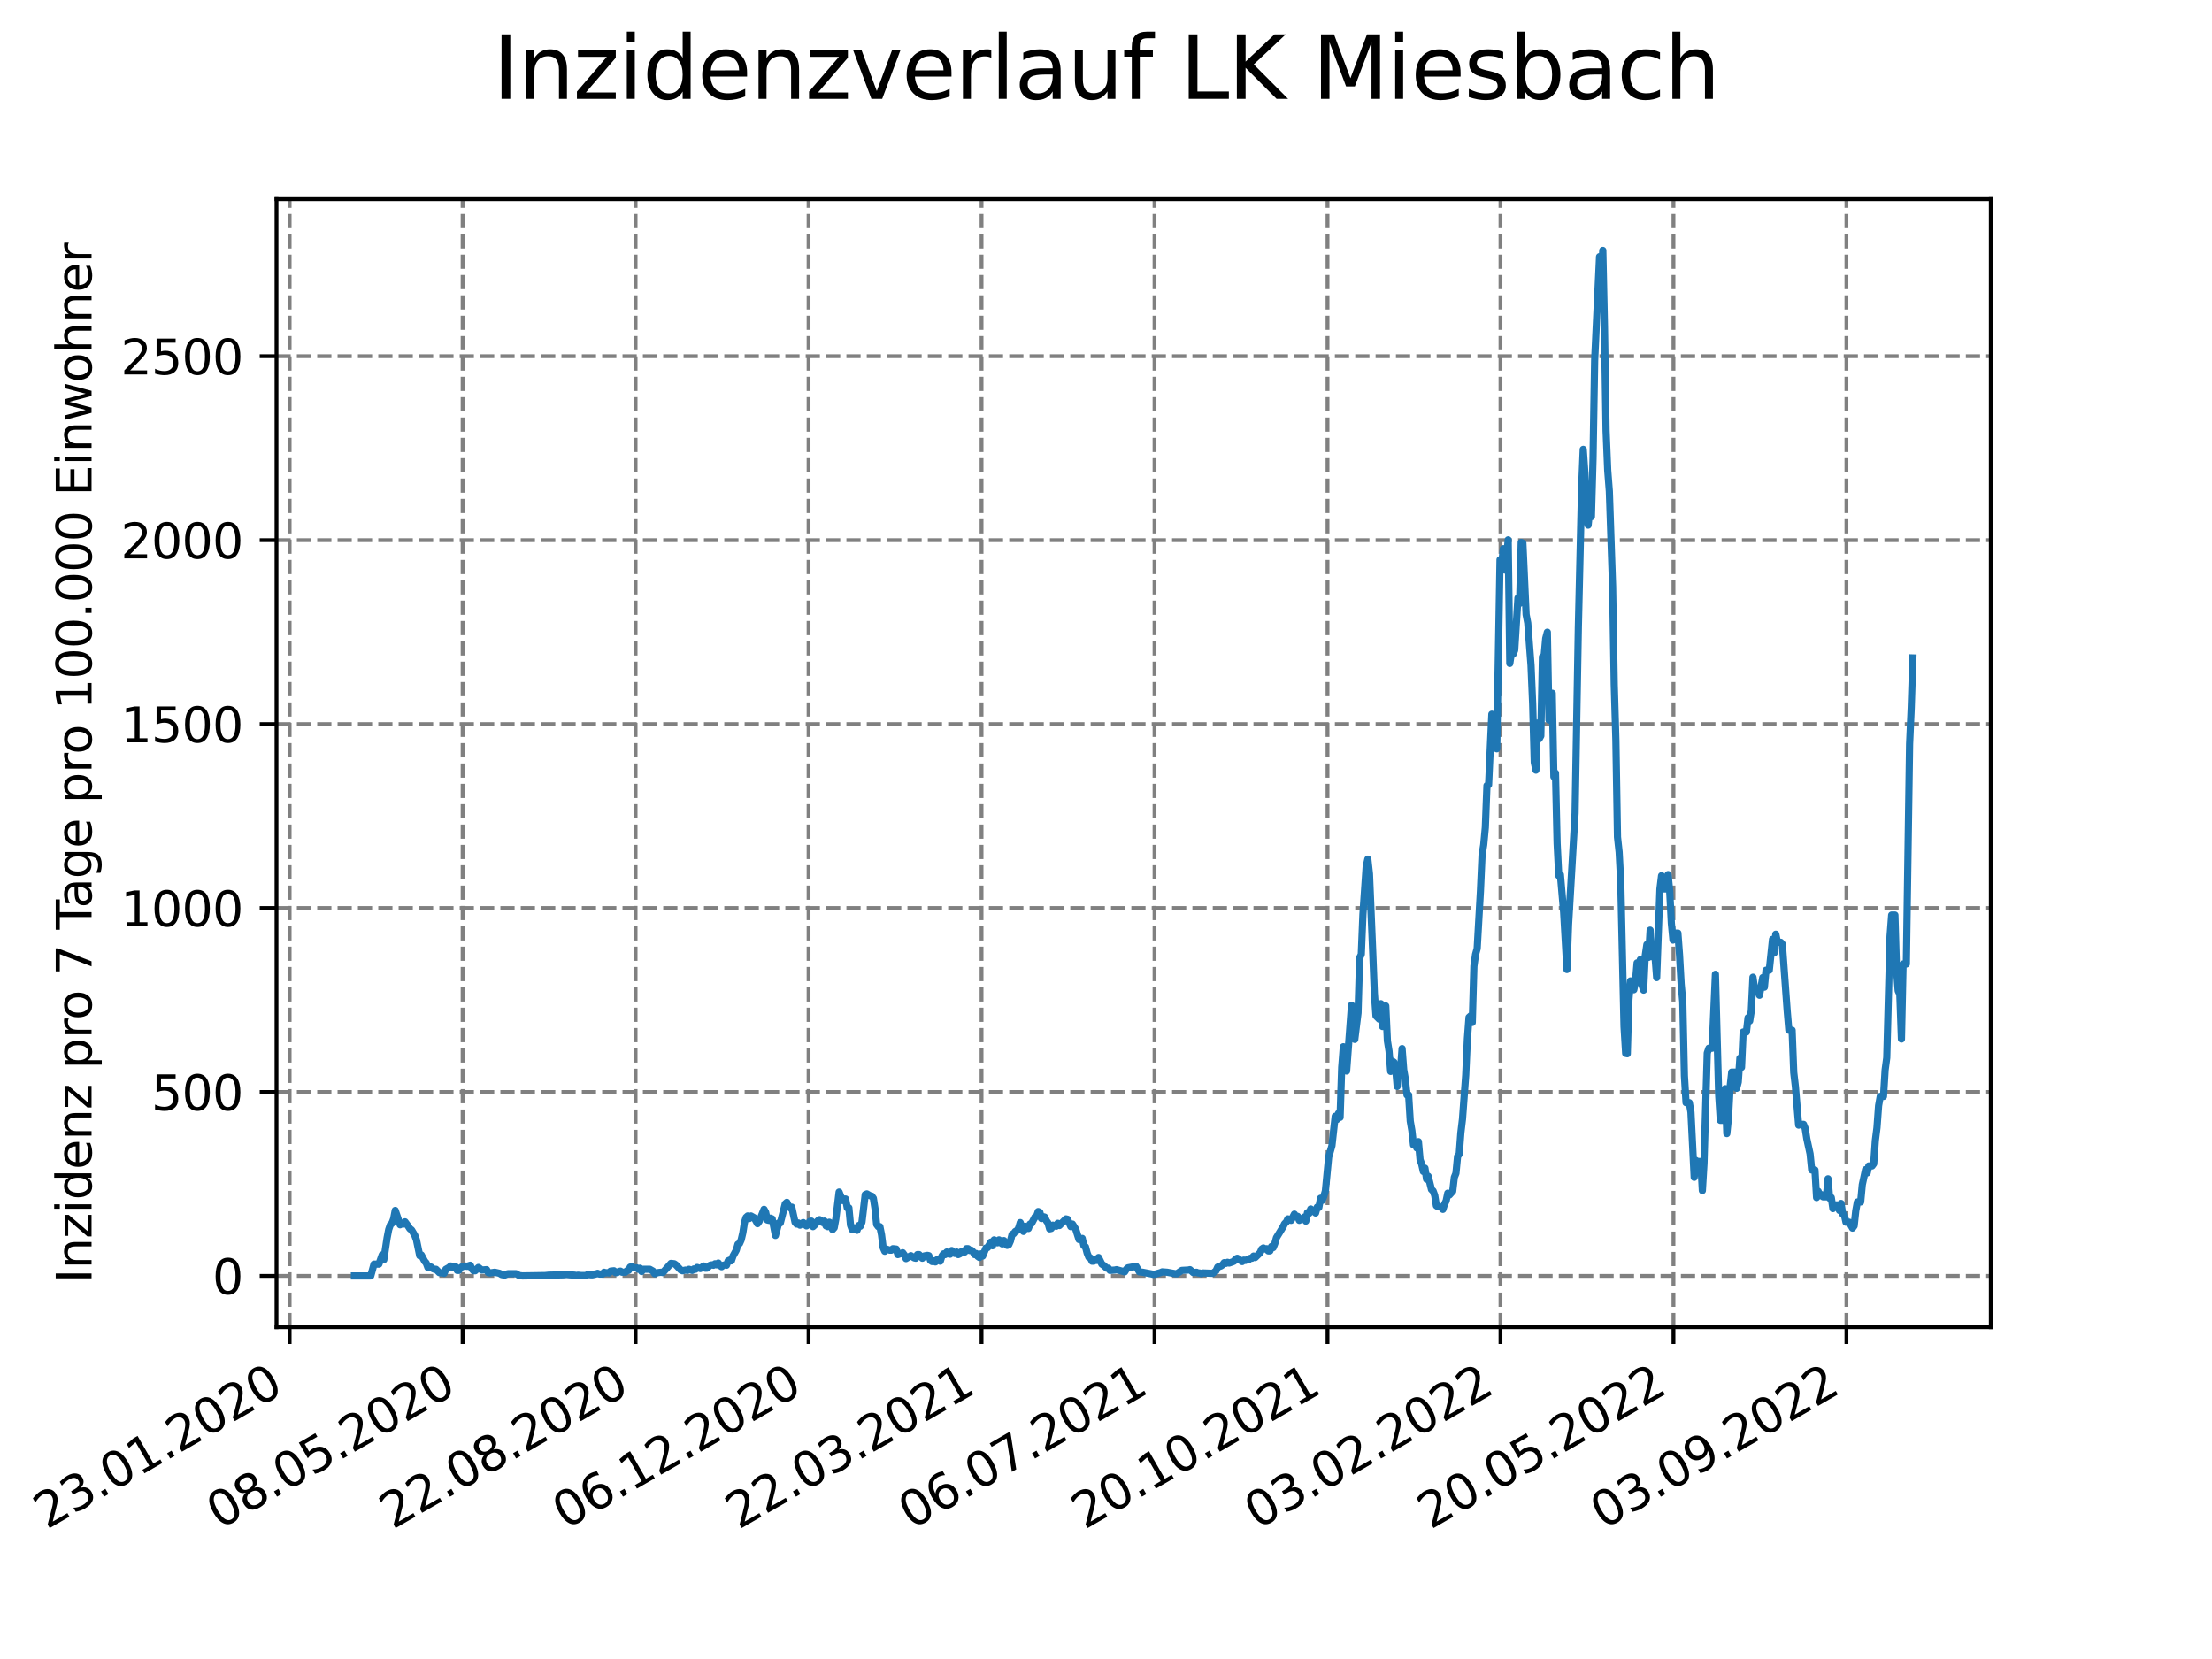 <?xml version="1.0" encoding="utf-8" standalone="no"?>
<!DOCTYPE svg PUBLIC "-//W3C//DTD SVG 1.1//EN"
  "http://www.w3.org/Graphics/SVG/1.1/DTD/svg11.dtd">
<svg xmlns:xlink="http://www.w3.org/1999/xlink" width="460.8pt" height="345.6pt" viewBox="0 0 460.8 345.6" xmlns="http://www.w3.org/2000/svg" version="1.1">
 <defs>
  <style type="text/css">*{stroke-linejoin: round; stroke-linecap: butt}</style>
 </defs>
 <g id="figure_1">
  <g id="patch_1">
   <path d="M 0 345.6 
L 460.8 345.6 
L 460.8 0 
L 0 0 
z
" style="fill: #ffffff"/>
  </g>
  <g id="axes_1">
   <g id="patch_2">
    <path d="M 57.6 276.48 
L 414.72 276.48 
L 414.72 41.472 
L 57.6 41.472 
z
" style="fill: #ffffff"/>
   </g>
   <g id="matplotlib.axis_1">
    <g id="xtick_1">
     <g id="line2d_1">
      <path d="M 60.334 276.48 
L 60.334 41.472 
" clip-path="url(#pce07e285b3)" style="fill: none; stroke-dasharray: 2.96,1.28; stroke-dashoffset: 0; stroke: #808080; stroke-width: 0.8"/>
     </g>
     <g id="line2d_2">
      <defs>
       <path id="m8f1de1be4c" d="M 0 0 
L 0 3.5 
" style="stroke: #000000; stroke-width: 0.8"/>
      </defs>
      <g>
       <use xlink:href="#m8f1de1be4c" x="60.334" y="276.48" style="stroke: #000000; stroke-width: 0.8"/>
      </g>
     </g>
     <g id="text_1">
      <!-- 23.01.2020 -->
      <g transform="translate(9.709 318.689) rotate(-30) scale(0.1 -0.1)">
       <defs>
        <path id="DejaVuSans-32" d="M 1228 531 
L 3431 531 
L 3431 0 
L 469 0 
L 469 531 
Q 828 903 1448 1529 
Q 2069 2156 2228 2338 
Q 2531 2678 2651 2914 
Q 2772 3150 2772 3378 
Q 2772 3750 2511 3984 
Q 2250 4219 1831 4219 
Q 1534 4219 1204 4116 
Q 875 4013 500 3803 
L 500 4441 
Q 881 4594 1212 4672 
Q 1544 4750 1819 4750 
Q 2544 4750 2975 4387 
Q 3406 4025 3406 3419 
Q 3406 3131 3298 2873 
Q 3191 2616 2906 2266 
Q 2828 2175 2409 1742 
Q 1991 1309 1228 531 
z
" transform="scale(0.016)"/>
        <path id="DejaVuSans-33" d="M 2597 2516 
Q 3050 2419 3304 2112 
Q 3559 1806 3559 1356 
Q 3559 666 3084 287 
Q 2609 -91 1734 -91 
Q 1441 -91 1130 -33 
Q 819 25 488 141 
L 488 750 
Q 750 597 1062 519 
Q 1375 441 1716 441 
Q 2309 441 2620 675 
Q 2931 909 2931 1356 
Q 2931 1769 2642 2001 
Q 2353 2234 1838 2234 
L 1294 2234 
L 1294 2753 
L 1863 2753 
Q 2328 2753 2575 2939 
Q 2822 3125 2822 3475 
Q 2822 3834 2567 4026 
Q 2313 4219 1838 4219 
Q 1578 4219 1281 4162 
Q 984 4106 628 3988 
L 628 4550 
Q 988 4650 1302 4700 
Q 1616 4750 1894 4750 
Q 2613 4750 3031 4423 
Q 3450 4097 3450 3541 
Q 3450 3153 3228 2886 
Q 3006 2619 2597 2516 
z
" transform="scale(0.016)"/>
        <path id="DejaVuSans-2e" d="M 684 794 
L 1344 794 
L 1344 0 
L 684 0 
L 684 794 
z
" transform="scale(0.016)"/>
        <path id="DejaVuSans-30" d="M 2034 4250 
Q 1547 4250 1301 3770 
Q 1056 3291 1056 2328 
Q 1056 1369 1301 889 
Q 1547 409 2034 409 
Q 2525 409 2770 889 
Q 3016 1369 3016 2328 
Q 3016 3291 2770 3770 
Q 2525 4250 2034 4250 
z
M 2034 4750 
Q 2819 4750 3233 4129 
Q 3647 3509 3647 2328 
Q 3647 1150 3233 529 
Q 2819 -91 2034 -91 
Q 1250 -91 836 529 
Q 422 1150 422 2328 
Q 422 3509 836 4129 
Q 1250 4750 2034 4750 
z
" transform="scale(0.016)"/>
        <path id="DejaVuSans-31" d="M 794 531 
L 1825 531 
L 1825 4091 
L 703 3866 
L 703 4441 
L 1819 4666 
L 2450 4666 
L 2450 531 
L 3481 531 
L 3481 0 
L 794 0 
L 794 531 
z
" transform="scale(0.016)"/>
       </defs>
       <use xlink:href="#DejaVuSans-32"/>
       <use xlink:href="#DejaVuSans-33" x="63.623"/>
       <use xlink:href="#DejaVuSans-2e" x="127.246"/>
       <use xlink:href="#DejaVuSans-30" x="159.033"/>
       <use xlink:href="#DejaVuSans-31" x="222.656"/>
       <use xlink:href="#DejaVuSans-2e" x="286.279"/>
       <use xlink:href="#DejaVuSans-32" x="318.066"/>
       <use xlink:href="#DejaVuSans-30" x="381.689"/>
       <use xlink:href="#DejaVuSans-32" x="445.312"/>
       <use xlink:href="#DejaVuSans-30" x="508.936"/>
      </g>
     </g>
    </g>
    <g id="xtick_2">
     <g id="line2d_3">
      <path d="M 96.369 276.48 
L 96.369 41.472 
" clip-path="url(#pce07e285b3)" style="fill: none; stroke-dasharray: 2.96,1.28; stroke-dashoffset: 0; stroke: #808080; stroke-width: 0.8"/>
     </g>
     <g id="line2d_4">
      <g>
       <use xlink:href="#m8f1de1be4c" x="96.369" y="276.48" style="stroke: #000000; stroke-width: 0.8"/>
      </g>
     </g>
     <g id="text_2">
      <!-- 08.05.2020 -->
      <g transform="translate(45.744 318.689) rotate(-30) scale(0.1 -0.1)">
       <defs>
        <path id="DejaVuSans-38" d="M 2034 2216 
Q 1584 2216 1326 1975 
Q 1069 1734 1069 1313 
Q 1069 891 1326 650 
Q 1584 409 2034 409 
Q 2484 409 2743 651 
Q 3003 894 3003 1313 
Q 3003 1734 2745 1975 
Q 2488 2216 2034 2216 
z
M 1403 2484 
Q 997 2584 770 2862 
Q 544 3141 544 3541 
Q 544 4100 942 4425 
Q 1341 4750 2034 4750 
Q 2731 4750 3128 4425 
Q 3525 4100 3525 3541 
Q 3525 3141 3298 2862 
Q 3072 2584 2669 2484 
Q 3125 2378 3379 2068 
Q 3634 1759 3634 1313 
Q 3634 634 3220 271 
Q 2806 -91 2034 -91 
Q 1263 -91 848 271 
Q 434 634 434 1313 
Q 434 1759 690 2068 
Q 947 2378 1403 2484 
z
M 1172 3481 
Q 1172 3119 1398 2916 
Q 1625 2713 2034 2713 
Q 2441 2713 2670 2916 
Q 2900 3119 2900 3481 
Q 2900 3844 2670 4047 
Q 2441 4250 2034 4250 
Q 1625 4250 1398 4047 
Q 1172 3844 1172 3481 
z
" transform="scale(0.016)"/>
        <path id="DejaVuSans-35" d="M 691 4666 
L 3169 4666 
L 3169 4134 
L 1269 4134 
L 1269 2991 
Q 1406 3038 1543 3061 
Q 1681 3084 1819 3084 
Q 2600 3084 3056 2656 
Q 3513 2228 3513 1497 
Q 3513 744 3044 326 
Q 2575 -91 1722 -91 
Q 1428 -91 1123 -41 
Q 819 9 494 109 
L 494 744 
Q 775 591 1075 516 
Q 1375 441 1709 441 
Q 2250 441 2565 725 
Q 2881 1009 2881 1497 
Q 2881 1984 2565 2268 
Q 2250 2553 1709 2553 
Q 1456 2553 1204 2497 
Q 953 2441 691 2322 
L 691 4666 
z
" transform="scale(0.016)"/>
       </defs>
       <use xlink:href="#DejaVuSans-30"/>
       <use xlink:href="#DejaVuSans-38" x="63.623"/>
       <use xlink:href="#DejaVuSans-2e" x="127.246"/>
       <use xlink:href="#DejaVuSans-30" x="159.033"/>
       <use xlink:href="#DejaVuSans-35" x="222.656"/>
       <use xlink:href="#DejaVuSans-2e" x="286.279"/>
       <use xlink:href="#DejaVuSans-32" x="318.066"/>
       <use xlink:href="#DejaVuSans-30" x="381.689"/>
       <use xlink:href="#DejaVuSans-32" x="445.312"/>
       <use xlink:href="#DejaVuSans-30" x="508.936"/>
      </g>
     </g>
    </g>
    <g id="xtick_3">
     <g id="line2d_5">
      <path d="M 132.404 276.48 
L 132.404 41.472 
" clip-path="url(#pce07e285b3)" style="fill: none; stroke-dasharray: 2.96,1.28; stroke-dashoffset: 0; stroke: #808080; stroke-width: 0.8"/>
     </g>
     <g id="line2d_6">
      <g>
       <use xlink:href="#m8f1de1be4c" x="132.404" y="276.48" style="stroke: #000000; stroke-width: 0.8"/>
      </g>
     </g>
     <g id="text_3">
      <!-- 22.08.2020 -->
      <g transform="translate(81.778 318.689) rotate(-30) scale(0.1 -0.1)">
       <use xlink:href="#DejaVuSans-32"/>
       <use xlink:href="#DejaVuSans-32" x="63.623"/>
       <use xlink:href="#DejaVuSans-2e" x="127.246"/>
       <use xlink:href="#DejaVuSans-30" x="159.033"/>
       <use xlink:href="#DejaVuSans-38" x="222.656"/>
       <use xlink:href="#DejaVuSans-2e" x="286.279"/>
       <use xlink:href="#DejaVuSans-32" x="318.066"/>
       <use xlink:href="#DejaVuSans-30" x="381.689"/>
       <use xlink:href="#DejaVuSans-32" x="445.312"/>
       <use xlink:href="#DejaVuSans-30" x="508.936"/>
      </g>
     </g>
    </g>
    <g id="xtick_4">
     <g id="line2d_7">
      <path d="M 168.439 276.48 
L 168.439 41.472 
" clip-path="url(#pce07e285b3)" style="fill: none; stroke-dasharray: 2.96,1.28; stroke-dashoffset: 0; stroke: #808080; stroke-width: 0.8"/>
     </g>
     <g id="line2d_8">
      <g>
       <use xlink:href="#m8f1de1be4c" x="168.439" y="276.48" style="stroke: #000000; stroke-width: 0.8"/>
      </g>
     </g>
     <g id="text_4">
      <!-- 06.12.2020 -->
      <g transform="translate(117.813 318.689) rotate(-30) scale(0.1 -0.1)">
       <defs>
        <path id="DejaVuSans-36" d="M 2113 2584 
Q 1688 2584 1439 2293 
Q 1191 2003 1191 1497 
Q 1191 994 1439 701 
Q 1688 409 2113 409 
Q 2538 409 2786 701 
Q 3034 994 3034 1497 
Q 3034 2003 2786 2293 
Q 2538 2584 2113 2584 
z
M 3366 4563 
L 3366 3988 
Q 3128 4100 2886 4159 
Q 2644 4219 2406 4219 
Q 1781 4219 1451 3797 
Q 1122 3375 1075 2522 
Q 1259 2794 1537 2939 
Q 1816 3084 2150 3084 
Q 2853 3084 3261 2657 
Q 3669 2231 3669 1497 
Q 3669 778 3244 343 
Q 2819 -91 2113 -91 
Q 1303 -91 875 529 
Q 447 1150 447 2328 
Q 447 3434 972 4092 
Q 1497 4750 2381 4750 
Q 2619 4750 2861 4703 
Q 3103 4656 3366 4563 
z
" transform="scale(0.016)"/>
       </defs>
       <use xlink:href="#DejaVuSans-30"/>
       <use xlink:href="#DejaVuSans-36" x="63.623"/>
       <use xlink:href="#DejaVuSans-2e" x="127.246"/>
       <use xlink:href="#DejaVuSans-31" x="159.033"/>
       <use xlink:href="#DejaVuSans-32" x="222.656"/>
       <use xlink:href="#DejaVuSans-2e" x="286.279"/>
       <use xlink:href="#DejaVuSans-32" x="318.066"/>
       <use xlink:href="#DejaVuSans-30" x="381.689"/>
       <use xlink:href="#DejaVuSans-32" x="445.312"/>
       <use xlink:href="#DejaVuSans-30" x="508.936"/>
      </g>
     </g>
    </g>
    <g id="xtick_5">
     <g id="line2d_9">
      <path d="M 204.474 276.48 
L 204.474 41.472 
" clip-path="url(#pce07e285b3)" style="fill: none; stroke-dasharray: 2.96,1.28; stroke-dashoffset: 0; stroke: #808080; stroke-width: 0.8"/>
     </g>
     <g id="line2d_10">
      <g>
       <use xlink:href="#m8f1de1be4c" x="204.474" y="276.48" style="stroke: #000000; stroke-width: 0.8"/>
      </g>
     </g>
     <g id="text_5">
      <!-- 22.03.2021 -->
      <g transform="translate(153.848 318.689) rotate(-30) scale(0.1 -0.1)">
       <use xlink:href="#DejaVuSans-32"/>
       <use xlink:href="#DejaVuSans-32" x="63.623"/>
       <use xlink:href="#DejaVuSans-2e" x="127.246"/>
       <use xlink:href="#DejaVuSans-30" x="159.033"/>
       <use xlink:href="#DejaVuSans-33" x="222.656"/>
       <use xlink:href="#DejaVuSans-2e" x="286.279"/>
       <use xlink:href="#DejaVuSans-32" x="318.066"/>
       <use xlink:href="#DejaVuSans-30" x="381.689"/>
       <use xlink:href="#DejaVuSans-32" x="445.312"/>
       <use xlink:href="#DejaVuSans-31" x="508.936"/>
      </g>
     </g>
    </g>
    <g id="xtick_6">
     <g id="line2d_11">
      <path d="M 240.509 276.48 
L 240.509 41.472 
" clip-path="url(#pce07e285b3)" style="fill: none; stroke-dasharray: 2.96,1.28; stroke-dashoffset: 0; stroke: #808080; stroke-width: 0.8"/>
     </g>
     <g id="line2d_12">
      <g>
       <use xlink:href="#m8f1de1be4c" x="240.509" y="276.48" style="stroke: #000000; stroke-width: 0.8"/>
      </g>
     </g>
     <g id="text_6">
      <!-- 06.07.2021 -->
      <g transform="translate(189.883 318.689) rotate(-30) scale(0.1 -0.1)">
       <defs>
        <path id="DejaVuSans-37" d="M 525 4666 
L 3525 4666 
L 3525 4397 
L 1831 0 
L 1172 0 
L 2766 4134 
L 525 4134 
L 525 4666 
z
" transform="scale(0.016)"/>
       </defs>
       <use xlink:href="#DejaVuSans-30"/>
       <use xlink:href="#DejaVuSans-36" x="63.623"/>
       <use xlink:href="#DejaVuSans-2e" x="127.246"/>
       <use xlink:href="#DejaVuSans-30" x="159.033"/>
       <use xlink:href="#DejaVuSans-37" x="222.656"/>
       <use xlink:href="#DejaVuSans-2e" x="286.279"/>
       <use xlink:href="#DejaVuSans-32" x="318.066"/>
       <use xlink:href="#DejaVuSans-30" x="381.689"/>
       <use xlink:href="#DejaVuSans-32" x="445.312"/>
       <use xlink:href="#DejaVuSans-31" x="508.936"/>
      </g>
     </g>
    </g>
    <g id="xtick_7">
     <g id="line2d_13">
      <path d="M 276.544 276.48 
L 276.544 41.472 
" clip-path="url(#pce07e285b3)" style="fill: none; stroke-dasharray: 2.96,1.28; stroke-dashoffset: 0; stroke: #808080; stroke-width: 0.8"/>
     </g>
     <g id="line2d_14">
      <g>
       <use xlink:href="#m8f1de1be4c" x="276.544" y="276.48" style="stroke: #000000; stroke-width: 0.8"/>
      </g>
     </g>
     <g id="text_7">
      <!-- 20.10.2021 -->
      <g transform="translate(225.918 318.689) rotate(-30) scale(0.1 -0.1)">
       <use xlink:href="#DejaVuSans-32"/>
       <use xlink:href="#DejaVuSans-30" x="63.623"/>
       <use xlink:href="#DejaVuSans-2e" x="127.246"/>
       <use xlink:href="#DejaVuSans-31" x="159.033"/>
       <use xlink:href="#DejaVuSans-30" x="222.656"/>
       <use xlink:href="#DejaVuSans-2e" x="286.279"/>
       <use xlink:href="#DejaVuSans-32" x="318.066"/>
       <use xlink:href="#DejaVuSans-30" x="381.689"/>
       <use xlink:href="#DejaVuSans-32" x="445.312"/>
       <use xlink:href="#DejaVuSans-31" x="508.936"/>
      </g>
     </g>
    </g>
    <g id="xtick_8">
     <g id="line2d_15">
      <path d="M 312.578 276.48 
L 312.578 41.472 
" clip-path="url(#pce07e285b3)" style="fill: none; stroke-dasharray: 2.96,1.28; stroke-dashoffset: 0; stroke: #808080; stroke-width: 0.8"/>
     </g>
     <g id="line2d_16">
      <g>
       <use xlink:href="#m8f1de1be4c" x="312.578" y="276.48" style="stroke: #000000; stroke-width: 0.8"/>
      </g>
     </g>
     <g id="text_8">
      <!-- 03.02.2022 -->
      <g transform="translate(261.953 318.689) rotate(-30) scale(0.1 -0.1)">
       <use xlink:href="#DejaVuSans-30"/>
       <use xlink:href="#DejaVuSans-33" x="63.623"/>
       <use xlink:href="#DejaVuSans-2e" x="127.246"/>
       <use xlink:href="#DejaVuSans-30" x="159.033"/>
       <use xlink:href="#DejaVuSans-32" x="222.656"/>
       <use xlink:href="#DejaVuSans-2e" x="286.279"/>
       <use xlink:href="#DejaVuSans-32" x="318.066"/>
       <use xlink:href="#DejaVuSans-30" x="381.689"/>
       <use xlink:href="#DejaVuSans-32" x="445.312"/>
       <use xlink:href="#DejaVuSans-32" x="508.936"/>
      </g>
     </g>
    </g>
    <g id="xtick_9">
     <g id="line2d_17">
      <path d="M 348.613 276.48 
L 348.613 41.472 
" clip-path="url(#pce07e285b3)" style="fill: none; stroke-dasharray: 2.96,1.28; stroke-dashoffset: 0; stroke: #808080; stroke-width: 0.8"/>
     </g>
     <g id="line2d_18">
      <g>
       <use xlink:href="#m8f1de1be4c" x="348.613" y="276.48" style="stroke: #000000; stroke-width: 0.8"/>
      </g>
     </g>
     <g id="text_9">
      <!-- 20.05.2022 -->
      <g transform="translate(297.988 318.689) rotate(-30) scale(0.1 -0.1)">
       <use xlink:href="#DejaVuSans-32"/>
       <use xlink:href="#DejaVuSans-30" x="63.623"/>
       <use xlink:href="#DejaVuSans-2e" x="127.246"/>
       <use xlink:href="#DejaVuSans-30" x="159.033"/>
       <use xlink:href="#DejaVuSans-35" x="222.656"/>
       <use xlink:href="#DejaVuSans-2e" x="286.279"/>
       <use xlink:href="#DejaVuSans-32" x="318.066"/>
       <use xlink:href="#DejaVuSans-30" x="381.689"/>
       <use xlink:href="#DejaVuSans-32" x="445.312"/>
       <use xlink:href="#DejaVuSans-32" x="508.936"/>
      </g>
     </g>
    </g>
    <g id="xtick_10">
     <g id="line2d_19">
      <path d="M 384.648 276.48 
L 384.648 41.472 
" clip-path="url(#pce07e285b3)" style="fill: none; stroke-dasharray: 2.96,1.28; stroke-dashoffset: 0; stroke: #808080; stroke-width: 0.8"/>
     </g>
     <g id="line2d_20">
      <g>
       <use xlink:href="#m8f1de1be4c" x="384.648" y="276.48" style="stroke: #000000; stroke-width: 0.8"/>
      </g>
     </g>
     <g id="text_10">
      <!-- 03.09.2022 -->
      <g transform="translate(334.023 318.689) rotate(-30) scale(0.1 -0.1)">
       <defs>
        <path id="DejaVuSans-39" d="M 703 97 
L 703 672 
Q 941 559 1184 500 
Q 1428 441 1663 441 
Q 2288 441 2617 861 
Q 2947 1281 2994 2138 
Q 2813 1869 2534 1725 
Q 2256 1581 1919 1581 
Q 1219 1581 811 2004 
Q 403 2428 403 3163 
Q 403 3881 828 4315 
Q 1253 4750 1959 4750 
Q 2769 4750 3195 4129 
Q 3622 3509 3622 2328 
Q 3622 1225 3098 567 
Q 2575 -91 1691 -91 
Q 1453 -91 1209 -44 
Q 966 3 703 97 
z
M 1959 2075 
Q 2384 2075 2632 2365 
Q 2881 2656 2881 3163 
Q 2881 3666 2632 3958 
Q 2384 4250 1959 4250 
Q 1534 4250 1286 3958 
Q 1038 3666 1038 3163 
Q 1038 2656 1286 2365 
Q 1534 2075 1959 2075 
z
" transform="scale(0.016)"/>
       </defs>
       <use xlink:href="#DejaVuSans-30"/>
       <use xlink:href="#DejaVuSans-33" x="63.623"/>
       <use xlink:href="#DejaVuSans-2e" x="127.246"/>
       <use xlink:href="#DejaVuSans-30" x="159.033"/>
       <use xlink:href="#DejaVuSans-39" x="222.656"/>
       <use xlink:href="#DejaVuSans-2e" x="286.279"/>
       <use xlink:href="#DejaVuSans-32" x="318.066"/>
       <use xlink:href="#DejaVuSans-30" x="381.689"/>
       <use xlink:href="#DejaVuSans-32" x="445.312"/>
       <use xlink:href="#DejaVuSans-32" x="508.936"/>
      </g>
     </g>
    </g>
   </g>
   <g id="matplotlib.axis_2">
    <g id="ytick_1">
     <g id="line2d_21">
      <path d="M 57.6 265.798 
L 414.72 265.798 
" clip-path="url(#pce07e285b3)" style="fill: none; stroke-dasharray: 2.96,1.28; stroke-dashoffset: 0; stroke: #808080; stroke-width: 0.8"/>
     </g>
     <g id="line2d_22">
      <defs>
       <path id="m6c377605a8" d="M 0 0 
L -3.5 0 
" style="stroke: #000000; stroke-width: 0.8"/>
      </defs>
      <g>
       <use xlink:href="#m6c377605a8" x="57.6" y="265.798" style="stroke: #000000; stroke-width: 0.8"/>
      </g>
     </g>
     <g id="text_11">
      <!-- 0 -->
      <g transform="translate(44.237 269.597) scale(0.1 -0.1)">
       <use xlink:href="#DejaVuSans-30"/>
      </g>
     </g>
    </g>
    <g id="ytick_2">
     <g id="line2d_23">
      <path d="M 57.6 227.479 
L 414.72 227.479 
" clip-path="url(#pce07e285b3)" style="fill: none; stroke-dasharray: 2.96,1.28; stroke-dashoffset: 0; stroke: #808080; stroke-width: 0.8"/>
     </g>
     <g id="line2d_24">
      <g>
       <use xlink:href="#m6c377605a8" x="57.6" y="227.479" style="stroke: #000000; stroke-width: 0.8"/>
      </g>
     </g>
     <g id="text_12">
      <!-- 500 -->
      <g transform="translate(31.512 231.278) scale(0.1 -0.1)">
       <use xlink:href="#DejaVuSans-35"/>
       <use xlink:href="#DejaVuSans-30" x="63.623"/>
       <use xlink:href="#DejaVuSans-30" x="127.246"/>
      </g>
     </g>
    </g>
    <g id="ytick_3">
     <g id="line2d_25">
      <path d="M 57.6 189.16 
L 414.72 189.16 
" clip-path="url(#pce07e285b3)" style="fill: none; stroke-dasharray: 2.96,1.28; stroke-dashoffset: 0; stroke: #808080; stroke-width: 0.8"/>
     </g>
     <g id="line2d_26">
      <g>
       <use xlink:href="#m6c377605a8" x="57.6" y="189.16" style="stroke: #000000; stroke-width: 0.8"/>
      </g>
     </g>
     <g id="text_13">
      <!-- 1000 -->
      <g transform="translate(25.15 192.96) scale(0.1 -0.1)">
       <use xlink:href="#DejaVuSans-31"/>
       <use xlink:href="#DejaVuSans-30" x="63.623"/>
       <use xlink:href="#DejaVuSans-30" x="127.246"/>
       <use xlink:href="#DejaVuSans-30" x="190.869"/>
      </g>
     </g>
    </g>
    <g id="ytick_4">
     <g id="line2d_27">
      <path d="M 57.6 150.842 
L 414.72 150.842 
" clip-path="url(#pce07e285b3)" style="fill: none; stroke-dasharray: 2.96,1.28; stroke-dashoffset: 0; stroke: #808080; stroke-width: 0.8"/>
     </g>
     <g id="line2d_28">
      <g>
       <use xlink:href="#m6c377605a8" x="57.6" y="150.842" style="stroke: #000000; stroke-width: 0.8"/>
      </g>
     </g>
     <g id="text_14">
      <!-- 1500 -->
      <g transform="translate(25.15 154.641) scale(0.1 -0.1)">
       <use xlink:href="#DejaVuSans-31"/>
       <use xlink:href="#DejaVuSans-35" x="63.623"/>
       <use xlink:href="#DejaVuSans-30" x="127.246"/>
       <use xlink:href="#DejaVuSans-30" x="190.869"/>
      </g>
     </g>
    </g>
    <g id="ytick_5">
     <g id="line2d_29">
      <path d="M 57.6 112.523 
L 414.72 112.523 
" clip-path="url(#pce07e285b3)" style="fill: none; stroke-dasharray: 2.96,1.28; stroke-dashoffset: 0; stroke: #808080; stroke-width: 0.8"/>
     </g>
     <g id="line2d_30">
      <g>
       <use xlink:href="#m6c377605a8" x="57.6" y="112.523" style="stroke: #000000; stroke-width: 0.8"/>
      </g>
     </g>
     <g id="text_15">
      <!-- 2000 -->
      <g transform="translate(25.15 116.322) scale(0.1 -0.1)">
       <use xlink:href="#DejaVuSans-32"/>
       <use xlink:href="#DejaVuSans-30" x="63.623"/>
       <use xlink:href="#DejaVuSans-30" x="127.246"/>
       <use xlink:href="#DejaVuSans-30" x="190.869"/>
      </g>
     </g>
    </g>
    <g id="ytick_6">
     <g id="line2d_31">
      <path d="M 57.6 74.204 
L 414.72 74.204 
" clip-path="url(#pce07e285b3)" style="fill: none; stroke-dasharray: 2.96,1.28; stroke-dashoffset: 0; stroke: #808080; stroke-width: 0.8"/>
     </g>
     <g id="line2d_32">
      <g>
       <use xlink:href="#m6c377605a8" x="57.6" y="74.204" style="stroke: #000000; stroke-width: 0.8"/>
      </g>
     </g>
     <g id="text_16">
      <!-- 2500 -->
      <g transform="translate(25.15 78.004) scale(0.1 -0.1)">
       <use xlink:href="#DejaVuSans-32"/>
       <use xlink:href="#DejaVuSans-35" x="63.623"/>
       <use xlink:href="#DejaVuSans-30" x="127.246"/>
       <use xlink:href="#DejaVuSans-30" x="190.869"/>
      </g>
     </g>
    </g>
    <g id="text_17">
     <!-- Inzidenz pro 7 Tage pro 100.000 Einwohner -->
     <g transform="translate(19.07 267.301) rotate(-90) scale(0.1 -0.1)">
      <defs>
       <path id="DejaVuSans-49" d="M 628 4666 
L 1259 4666 
L 1259 0 
L 628 0 
L 628 4666 
z
" transform="scale(0.016)"/>
       <path id="DejaVuSans-6e" d="M 3513 2113 
L 3513 0 
L 2938 0 
L 2938 2094 
Q 2938 2591 2744 2837 
Q 2550 3084 2163 3084 
Q 1697 3084 1428 2787 
Q 1159 2491 1159 1978 
L 1159 0 
L 581 0 
L 581 3500 
L 1159 3500 
L 1159 2956 
Q 1366 3272 1645 3428 
Q 1925 3584 2291 3584 
Q 2894 3584 3203 3211 
Q 3513 2838 3513 2113 
z
" transform="scale(0.016)"/>
       <path id="DejaVuSans-7a" d="M 353 3500 
L 3084 3500 
L 3084 2975 
L 922 459 
L 3084 459 
L 3084 0 
L 275 0 
L 275 525 
L 2438 3041 
L 353 3041 
L 353 3500 
z
" transform="scale(0.016)"/>
       <path id="DejaVuSans-69" d="M 603 3500 
L 1178 3500 
L 1178 0 
L 603 0 
L 603 3500 
z
M 603 4863 
L 1178 4863 
L 1178 4134 
L 603 4134 
L 603 4863 
z
" transform="scale(0.016)"/>
       <path id="DejaVuSans-64" d="M 2906 2969 
L 2906 4863 
L 3481 4863 
L 3481 0 
L 2906 0 
L 2906 525 
Q 2725 213 2448 61 
Q 2172 -91 1784 -91 
Q 1150 -91 751 415 
Q 353 922 353 1747 
Q 353 2572 751 3078 
Q 1150 3584 1784 3584 
Q 2172 3584 2448 3432 
Q 2725 3281 2906 2969 
z
M 947 1747 
Q 947 1113 1208 752 
Q 1469 391 1925 391 
Q 2381 391 2643 752 
Q 2906 1113 2906 1747 
Q 2906 2381 2643 2742 
Q 2381 3103 1925 3103 
Q 1469 3103 1208 2742 
Q 947 2381 947 1747 
z
" transform="scale(0.016)"/>
       <path id="DejaVuSans-65" d="M 3597 1894 
L 3597 1613 
L 953 1613 
Q 991 1019 1311 708 
Q 1631 397 2203 397 
Q 2534 397 2845 478 
Q 3156 559 3463 722 
L 3463 178 
Q 3153 47 2828 -22 
Q 2503 -91 2169 -91 
Q 1331 -91 842 396 
Q 353 884 353 1716 
Q 353 2575 817 3079 
Q 1281 3584 2069 3584 
Q 2775 3584 3186 3129 
Q 3597 2675 3597 1894 
z
M 3022 2063 
Q 3016 2534 2758 2815 
Q 2500 3097 2075 3097 
Q 1594 3097 1305 2825 
Q 1016 2553 972 2059 
L 3022 2063 
z
" transform="scale(0.016)"/>
       <path id="DejaVuSans-20" transform="scale(0.016)"/>
       <path id="DejaVuSans-70" d="M 1159 525 
L 1159 -1331 
L 581 -1331 
L 581 3500 
L 1159 3500 
L 1159 2969 
Q 1341 3281 1617 3432 
Q 1894 3584 2278 3584 
Q 2916 3584 3314 3078 
Q 3713 2572 3713 1747 
Q 3713 922 3314 415 
Q 2916 -91 2278 -91 
Q 1894 -91 1617 61 
Q 1341 213 1159 525 
z
M 3116 1747 
Q 3116 2381 2855 2742 
Q 2594 3103 2138 3103 
Q 1681 3103 1420 2742 
Q 1159 2381 1159 1747 
Q 1159 1113 1420 752 
Q 1681 391 2138 391 
Q 2594 391 2855 752 
Q 3116 1113 3116 1747 
z
" transform="scale(0.016)"/>
       <path id="DejaVuSans-72" d="M 2631 2963 
Q 2534 3019 2420 3045 
Q 2306 3072 2169 3072 
Q 1681 3072 1420 2755 
Q 1159 2438 1159 1844 
L 1159 0 
L 581 0 
L 581 3500 
L 1159 3500 
L 1159 2956 
Q 1341 3275 1631 3429 
Q 1922 3584 2338 3584 
Q 2397 3584 2469 3576 
Q 2541 3569 2628 3553 
L 2631 2963 
z
" transform="scale(0.016)"/>
       <path id="DejaVuSans-6f" d="M 1959 3097 
Q 1497 3097 1228 2736 
Q 959 2375 959 1747 
Q 959 1119 1226 758 
Q 1494 397 1959 397 
Q 2419 397 2687 759 
Q 2956 1122 2956 1747 
Q 2956 2369 2687 2733 
Q 2419 3097 1959 3097 
z
M 1959 3584 
Q 2709 3584 3137 3096 
Q 3566 2609 3566 1747 
Q 3566 888 3137 398 
Q 2709 -91 1959 -91 
Q 1206 -91 779 398 
Q 353 888 353 1747 
Q 353 2609 779 3096 
Q 1206 3584 1959 3584 
z
" transform="scale(0.016)"/>
       <path id="DejaVuSans-54" d="M -19 4666 
L 3928 4666 
L 3928 4134 
L 2272 4134 
L 2272 0 
L 1638 0 
L 1638 4134 
L -19 4134 
L -19 4666 
z
" transform="scale(0.016)"/>
       <path id="DejaVuSans-61" d="M 2194 1759 
Q 1497 1759 1228 1600 
Q 959 1441 959 1056 
Q 959 750 1161 570 
Q 1363 391 1709 391 
Q 2188 391 2477 730 
Q 2766 1069 2766 1631 
L 2766 1759 
L 2194 1759 
z
M 3341 1997 
L 3341 0 
L 2766 0 
L 2766 531 
Q 2569 213 2275 61 
Q 1981 -91 1556 -91 
Q 1019 -91 701 211 
Q 384 513 384 1019 
Q 384 1609 779 1909 
Q 1175 2209 1959 2209 
L 2766 2209 
L 2766 2266 
Q 2766 2663 2505 2880 
Q 2244 3097 1772 3097 
Q 1472 3097 1187 3025 
Q 903 2953 641 2809 
L 641 3341 
Q 956 3463 1253 3523 
Q 1550 3584 1831 3584 
Q 2591 3584 2966 3190 
Q 3341 2797 3341 1997 
z
" transform="scale(0.016)"/>
       <path id="DejaVuSans-67" d="M 2906 1791 
Q 2906 2416 2648 2759 
Q 2391 3103 1925 3103 
Q 1463 3103 1205 2759 
Q 947 2416 947 1791 
Q 947 1169 1205 825 
Q 1463 481 1925 481 
Q 2391 481 2648 825 
Q 2906 1169 2906 1791 
z
M 3481 434 
Q 3481 -459 3084 -895 
Q 2688 -1331 1869 -1331 
Q 1566 -1331 1297 -1286 
Q 1028 -1241 775 -1147 
L 775 -588 
Q 1028 -725 1275 -790 
Q 1522 -856 1778 -856 
Q 2344 -856 2625 -561 
Q 2906 -266 2906 331 
L 2906 616 
Q 2728 306 2450 153 
Q 2172 0 1784 0 
Q 1141 0 747 490 
Q 353 981 353 1791 
Q 353 2603 747 3093 
Q 1141 3584 1784 3584 
Q 2172 3584 2450 3431 
Q 2728 3278 2906 2969 
L 2906 3500 
L 3481 3500 
L 3481 434 
z
" transform="scale(0.016)"/>
       <path id="DejaVuSans-45" d="M 628 4666 
L 3578 4666 
L 3578 4134 
L 1259 4134 
L 1259 2753 
L 3481 2753 
L 3481 2222 
L 1259 2222 
L 1259 531 
L 3634 531 
L 3634 0 
L 628 0 
L 628 4666 
z
" transform="scale(0.016)"/>
       <path id="DejaVuSans-77" d="M 269 3500 
L 844 3500 
L 1563 769 
L 2278 3500 
L 2956 3500 
L 3675 769 
L 4391 3500 
L 4966 3500 
L 4050 0 
L 3372 0 
L 2619 2869 
L 1863 0 
L 1184 0 
L 269 3500 
z
" transform="scale(0.016)"/>
       <path id="DejaVuSans-68" d="M 3513 2113 
L 3513 0 
L 2938 0 
L 2938 2094 
Q 2938 2591 2744 2837 
Q 2550 3084 2163 3084 
Q 1697 3084 1428 2787 
Q 1159 2491 1159 1978 
L 1159 0 
L 581 0 
L 581 4863 
L 1159 4863 
L 1159 2956 
Q 1366 3272 1645 3428 
Q 1925 3584 2291 3584 
Q 2894 3584 3203 3211 
Q 3513 2838 3513 2113 
z
" transform="scale(0.016)"/>
      </defs>
      <use xlink:href="#DejaVuSans-49"/>
      <use xlink:href="#DejaVuSans-6e" x="29.492"/>
      <use xlink:href="#DejaVuSans-7a" x="92.871"/>
      <use xlink:href="#DejaVuSans-69" x="145.361"/>
      <use xlink:href="#DejaVuSans-64" x="173.145"/>
      <use xlink:href="#DejaVuSans-65" x="236.621"/>
      <use xlink:href="#DejaVuSans-6e" x="298.145"/>
      <use xlink:href="#DejaVuSans-7a" x="361.523"/>
      <use xlink:href="#DejaVuSans-20" x="414.014"/>
      <use xlink:href="#DejaVuSans-70" x="445.801"/>
      <use xlink:href="#DejaVuSans-72" x="509.277"/>
      <use xlink:href="#DejaVuSans-6f" x="548.141"/>
      <use xlink:href="#DejaVuSans-20" x="609.322"/>
      <use xlink:href="#DejaVuSans-37" x="641.109"/>
      <use xlink:href="#DejaVuSans-20" x="704.732"/>
      <use xlink:href="#DejaVuSans-54" x="736.52"/>
      <use xlink:href="#DejaVuSans-61" x="781.104"/>
      <use xlink:href="#DejaVuSans-67" x="842.383"/>
      <use xlink:href="#DejaVuSans-65" x="905.859"/>
      <use xlink:href="#DejaVuSans-20" x="967.383"/>
      <use xlink:href="#DejaVuSans-70" x="999.17"/>
      <use xlink:href="#DejaVuSans-72" x="1062.646"/>
      <use xlink:href="#DejaVuSans-6f" x="1101.51"/>
      <use xlink:href="#DejaVuSans-20" x="1162.691"/>
      <use xlink:href="#DejaVuSans-31" x="1194.479"/>
      <use xlink:href="#DejaVuSans-30" x="1258.102"/>
      <use xlink:href="#DejaVuSans-30" x="1321.725"/>
      <use xlink:href="#DejaVuSans-2e" x="1385.348"/>
      <use xlink:href="#DejaVuSans-30" x="1417.135"/>
      <use xlink:href="#DejaVuSans-30" x="1480.758"/>
      <use xlink:href="#DejaVuSans-30" x="1544.381"/>
      <use xlink:href="#DejaVuSans-20" x="1608.004"/>
      <use xlink:href="#DejaVuSans-45" x="1639.791"/>
      <use xlink:href="#DejaVuSans-69" x="1702.975"/>
      <use xlink:href="#DejaVuSans-6e" x="1730.758"/>
      <use xlink:href="#DejaVuSans-77" x="1794.137"/>
      <use xlink:href="#DejaVuSans-6f" x="1875.924"/>
      <use xlink:href="#DejaVuSans-68" x="1937.105"/>
      <use xlink:href="#DejaVuSans-6e" x="2000.484"/>
      <use xlink:href="#DejaVuSans-65" x="2063.863"/>
      <use xlink:href="#DejaVuSans-72" x="2125.387"/>
     </g>
    </g>
   </g>
   <g id="line2d_33">
    <path d="M 73.833 265.798 
L 77.232 265.798 
L 77.912 263.346 
L 78.932 263.346 
L 79.612 261.43 
L 79.952 262.426 
L 80.632 257.905 
L 80.972 256.142 
L 81.312 255.146 
L 81.652 254.84 
L 81.992 253.92 
L 82.332 252.158 
L 83.351 255.146 
L 83.691 254.84 
L 84.031 254.993 
L 84.371 254.533 
L 85.051 255.453 
L 85.391 255.989 
L 85.731 256.219 
L 86.411 257.369 
L 86.751 258.288 
L 87.431 261.583 
L 87.771 261.43 
L 88.451 262.733 
L 88.791 263.116 
L 89.131 264.035 
L 89.471 263.882 
L 89.81 263.959 
L 90.15 264.265 
L 90.49 264.418 
L 90.83 264.418 
L 91.51 265.108 
L 91.85 265.185 
L 92.19 265.108 
L 92.53 265.261 
L 92.87 264.418 
L 93.55 264.035 
L 93.89 263.729 
L 94.23 263.959 
L 94.91 263.882 
L 95.25 264.648 
L 95.59 264.648 
L 95.93 264.112 
L 96.27 263.882 
L 96.949 263.729 
L 97.289 263.805 
L 97.969 263.576 
L 98.309 264.342 
L 98.649 264.725 
L 98.989 264.725 
L 99.669 264.035 
L 100.349 264.572 
L 101.369 264.495 
L 101.709 265.108 
L 102.049 265.185 
L 103.069 265.032 
L 104.088 265.261 
L 104.428 265.491 
L 105.108 265.645 
L 105.788 265.338 
L 107.488 265.338 
L 108.168 265.721 
L 108.848 265.798 
L 113.607 265.721 
L 114.287 265.645 
L 117.347 265.568 
L 118.027 265.491 
L 118.706 265.568 
L 119.726 265.645 
L 120.066 265.721 
L 120.406 265.645 
L 121.086 265.721 
L 122.106 265.721 
L 122.446 265.491 
L 123.126 265.568 
L 123.466 265.568 
L 123.806 265.415 
L 124.146 265.415 
L 124.486 265.261 
L 124.826 265.415 
L 125.505 265.415 
L 125.845 265.032 
L 126.185 265.185 
L 126.525 265.108 
L 126.865 265.185 
L 127.205 264.802 
L 127.885 264.725 
L 128.225 265.108 
L 128.565 265.108 
L 128.905 264.878 
L 129.245 264.802 
L 129.585 265.032 
L 130.265 265.032 
L 130.605 264.725 
L 130.945 264.648 
L 131.285 263.959 
L 131.625 263.882 
L 131.965 264.112 
L 132.644 264.112 
L 132.984 264.418 
L 133.324 264.189 
L 133.664 264.878 
L 134.004 264.418 
L 135.364 264.418 
L 136.044 264.802 
L 136.384 265.338 
L 137.064 265.108 
L 137.744 265.032 
L 138.084 265.108 
L 139.783 263.192 
L 140.463 263.269 
L 140.803 263.499 
L 141.823 264.572 
L 142.163 264.725 
L 142.843 264.572 
L 143.183 264.648 
L 143.523 264.418 
L 144.203 264.648 
L 144.543 264.342 
L 144.883 264.418 
L 145.223 264.035 
L 145.903 264.265 
L 146.583 263.729 
L 146.922 264.189 
L 147.262 264.189 
L 147.942 263.576 
L 148.282 263.499 
L 148.622 263.576 
L 148.962 263.269 
L 149.302 263.499 
L 149.642 263.116 
L 149.982 263.652 
L 150.322 263.882 
L 150.662 263.576 
L 151.002 263.499 
L 151.342 263.576 
L 151.682 262.656 
L 152.022 262.503 
L 152.362 262.656 
L 152.702 261.66 
L 153.382 260.434 
L 153.722 259.208 
L 154.061 259.054 
L 154.401 258.288 
L 154.741 256.832 
L 155.081 254.687 
L 155.421 253.614 
L 155.761 253.307 
L 156.101 253.844 
L 156.441 253.307 
L 157.121 253.69 
L 157.801 254.916 
L 158.141 254.457 
L 159.161 251.928 
L 159.501 252.541 
L 159.841 254.15 
L 160.181 254.227 
L 160.521 253.767 
L 160.861 253.92 
L 161.54 257.369 
L 162.22 254.763 
L 162.56 254.763 
L 163.58 250.778 
L 163.92 250.472 
L 164.26 251.238 
L 164.6 251.621 
L 164.94 251.468 
L 165.62 254.61 
L 165.96 254.993 
L 166.3 254.763 
L 166.64 255.223 
L 167.32 254.687 
L 168 255.376 
L 168.339 255.146 
L 168.679 254.457 
L 169.019 254.38 
L 169.359 255.529 
L 169.699 255.223 
L 170.379 254.303 
L 170.719 254.073 
L 171.059 254.303 
L 171.399 254.687 
L 171.739 254.38 
L 172.079 255.376 
L 172.419 255.529 
L 172.759 254.61 
L 173.439 256.142 
L 173.779 255.759 
L 174.119 253.92 
L 174.799 248.326 
L 175.478 250.089 
L 175.818 249.782 
L 176.158 249.782 
L 176.498 251.621 
L 176.838 251.621 
L 177.178 255.223 
L 177.518 256.142 
L 177.858 255.759 
L 178.198 255.836 
L 178.538 256.296 
L 178.878 255.3 
L 179.218 255.453 
L 179.558 254.61 
L 180.238 248.863 
L 180.578 248.709 
L 181.258 249.093 
L 181.598 249.169 
L 181.938 249.629 
L 182.278 251.775 
L 182.617 255.07 
L 182.957 255.529 
L 183.297 255.529 
L 183.637 257.215 
L 183.977 259.897 
L 184.317 260.664 
L 184.657 260.204 
L 185.337 260.434 
L 185.677 260.434 
L 186.017 260.127 
L 186.697 260.204 
L 187.037 261.353 
L 187.717 261.123 
L 188.057 260.97 
L 188.397 261.43 
L 188.737 262.196 
L 189.756 261.583 
L 190.436 262.043 
L 190.776 262.12 
L 191.116 261.353 
L 191.456 261.353 
L 192.136 262.12 
L 192.476 261.66 
L 193.156 261.507 
L 193.496 261.583 
L 193.836 262.579 
L 194.176 262.809 
L 194.516 262.656 
L 194.856 262.886 
L 195.196 262.426 
L 195.536 262.349 
L 195.876 262.733 
L 196.216 261.66 
L 196.556 261.2 
L 196.895 261.353 
L 197.235 260.817 
L 197.575 261.2 
L 197.915 261.277 
L 198.255 260.51 
L 198.595 260.97 
L 198.935 261.123 
L 199.275 260.817 
L 199.615 261.353 
L 199.955 261.2 
L 200.295 260.74 
L 200.975 260.817 
L 201.315 260.127 
L 201.655 260.127 
L 201.995 260.51 
L 202.335 260.434 
L 202.675 260.74 
L 203.015 261.353 
L 203.355 261.123 
L 203.695 261.736 
L 204.034 261.966 
L 204.374 261.2 
L 204.714 261.66 
L 205.394 259.974 
L 205.734 259.897 
L 206.414 258.748 
L 206.754 259.514 
L 207.094 258.288 
L 207.434 258.748 
L 207.774 258.901 
L 208.114 258.288 
L 208.454 258.901 
L 208.794 259.131 
L 209.134 258.441 
L 209.474 259.131 
L 209.814 259.438 
L 210.154 259.284 
L 210.494 258.518 
L 210.834 257.139 
L 211.173 256.985 
L 211.513 256.526 
L 211.853 256.372 
L 212.193 255.836 
L 212.533 254.687 
L 213.213 256.526 
L 213.553 255.453 
L 214.233 255.913 
L 214.573 254.993 
L 214.913 254.84 
L 215.593 253.537 
L 215.933 253.384 
L 216.273 252.388 
L 216.613 252.541 
L 216.953 253.844 
L 217.293 253.46 
L 217.633 253.537 
L 217.973 254.303 
L 218.312 254.763 
L 218.652 255.989 
L 218.992 255.913 
L 219.332 255.223 
L 220.012 255.453 
L 220.352 254.84 
L 220.692 255.3 
L 222.052 253.92 
L 222.392 253.997 
L 223.072 255.529 
L 223.412 254.993 
L 224.092 256.066 
L 224.772 258.211 
L 225.451 257.982 
L 225.791 259.514 
L 226.131 259.744 
L 226.471 261.047 
L 226.811 261.89 
L 227.151 262.043 
L 227.491 262.733 
L 227.831 262.733 
L 228.171 262.426 
L 228.511 262.579 
L 228.851 261.966 
L 229.531 263.346 
L 229.871 263.576 
L 230.551 264.189 
L 230.891 264.189 
L 231.231 264.648 
L 232.251 264.572 
L 232.59 264.495 
L 234.29 264.955 
L 234.63 264.418 
L 234.97 264.112 
L 236.67 263.805 
L 237.35 264.955 
L 238.03 265.032 
L 240.409 265.491 
L 241.769 265.108 
L 242.109 264.955 
L 243.129 265.032 
L 244.829 265.338 
L 245.169 265.338 
L 246.189 264.648 
L 247.548 264.572 
L 247.888 264.495 
L 248.568 265.108 
L 249.248 265.032 
L 249.588 265.185 
L 249.928 265.185 
L 250.268 265.338 
L 250.608 265.185 
L 252.648 265.261 
L 253.328 264.725 
L 253.668 263.959 
L 254.347 263.729 
L 254.687 263.499 
L 255.027 263.039 
L 255.367 263.192 
L 255.707 262.963 
L 256.047 263.116 
L 256.727 262.886 
L 257.067 262.733 
L 257.407 262.273 
L 257.747 262.12 
L 258.767 262.809 
L 259.107 262.503 
L 259.447 262.579 
L 259.787 262.426 
L 260.127 262.426 
L 260.467 262.12 
L 260.807 262.12 
L 261.147 261.66 
L 261.486 261.966 
L 262.506 260.97 
L 262.846 260.204 
L 263.186 259.974 
L 263.526 260.204 
L 263.866 260.127 
L 264.206 260.587 
L 264.546 260.587 
L 264.886 259.667 
L 265.226 259.897 
L 265.566 259.054 
L 265.906 257.828 
L 267.266 255.606 
L 267.606 254.916 
L 267.946 254.61 
L 268.286 253.92 
L 268.625 254.15 
L 268.965 254.227 
L 269.645 252.924 
L 269.985 253.384 
L 270.325 253.384 
L 270.665 254.227 
L 271.005 253.92 
L 271.345 253.92 
L 271.685 253.537 
L 272.025 254.38 
L 272.365 252.618 
L 272.705 252.771 
L 273.045 251.851 
L 273.385 252.388 
L 273.725 252.081 
L 274.065 252.694 
L 274.405 251.468 
L 274.745 251.545 
L 275.085 249.629 
L 275.425 250.089 
L 275.764 249.246 
L 276.104 248.096 
L 276.784 241.046 
L 277.464 238.671 
L 278.144 232.541 
L 278.484 233.23 
L 278.824 231.927 
L 279.164 232.77 
L 279.504 222.349 
L 279.844 218.058 
L 280.524 223.115 
L 281.544 209.398 
L 281.884 211.161 
L 282.224 216.525 
L 282.903 211.008 
L 283.243 199.513 
L 283.583 198.823 
L 283.923 190.471 
L 284.603 180.509 
L 284.943 178.976 
L 285.283 182.042 
L 285.963 198.287 
L 286.303 206.87 
L 286.643 211.621 
L 287.323 212.31 
L 287.663 209.092 
L 288.003 213.843 
L 288.683 209.552 
L 289.023 216.831 
L 289.363 218.977 
L 289.703 223.192 
L 290.042 221.046 
L 290.382 221.276 
L 290.722 222.425 
L 291.062 226.334 
L 291.402 222.425 
L 291.742 223.038 
L 292.082 218.441 
L 292.422 222.885 
L 292.762 224.801 
L 293.102 228.096 
L 293.442 228.096 
L 293.782 233.537 
L 294.122 235.529 
L 294.462 238.518 
L 294.802 238.211 
L 295.142 239.131 
L 295.482 237.828 
L 295.822 241.583 
L 296.162 242.502 
L 296.502 244.035 
L 296.842 243.345 
L 297.181 245.644 
L 297.521 245.031 
L 298.201 247.79 
L 298.541 248.096 
L 298.881 249.016 
L 299.221 251.162 
L 299.561 251.391 
L 300.241 251.468 
L 300.581 251.928 
L 300.921 250.855 
L 301.261 250.165 
L 301.601 248.556 
L 301.941 248.939 
L 302.621 248.173 
L 302.961 245.261 
L 303.301 244.418 
L 303.641 240.893 
L 303.981 240.433 
L 304.32 235.989 
L 304.66 233.154 
L 305.34 223.958 
L 305.68 216.448 
L 306.02 211.927 
L 306.36 211.621 
L 306.7 213 
L 307.04 201.276 
L 307.38 198.823 
L 307.72 197.597 
L 308.4 185.643 
L 308.74 178.133 
L 309.08 175.988 
L 309.42 172.386 
L 309.76 163.65 
L 310.1 163.497 
L 310.78 148.784 
L 311.12 151.466 
L 311.459 152.922 
L 311.799 155.987 
L 312.479 116.6 
L 312.819 117.673 
L 313.159 114.301 
L 313.499 118.745 
L 313.839 116.37 
L 314.179 112.462 
L 314.519 138.209 
L 314.859 135.987 
L 315.199 136.294 
L 315.539 135.451 
L 316.219 124.569 
L 316.559 125.719 
L 316.899 112.998 
L 317.239 113.151 
L 317.919 128.018 
L 318.259 129.78 
L 318.938 138.592 
L 319.278 146.562 
L 319.618 158.823 
L 319.958 160.432 
L 320.298 150.623 
L 320.638 153.918 
L 320.978 153.305 
L 321.318 136.83 
L 321.658 136.753 
L 321.998 132.999 
L 322.338 131.696 
L 322.678 150.01 
L 323.018 146.179 
L 323.358 144.416 
L 323.698 161.811 
L 324.038 161.045 
L 324.378 175.681 
L 324.718 182.425 
L 325.058 182.195 
L 325.737 190.011 
L 326.417 201.965 
L 326.757 192.616 
L 328.117 169.398 
L 328.797 130.7 
L 329.477 101.81 
L 329.817 93.611 
L 330.157 98.515 
L 330.497 107.557 
L 330.837 109.397 
L 331.177 106.101 
L 331.517 107.634 
L 331.857 95.527 
L 332.197 75.066 
L 333.216 53.457 
L 333.556 56.982 
L 333.896 52.154 
L 334.236 67.863 
L 334.576 89.703 
L 334.916 97.979 
L 335.256 102.347 
L 335.936 122.194 
L 336.276 142.577 
L 336.616 154.148 
L 336.956 174.379 
L 337.296 177.52 
L 337.636 183.881 
L 338.316 213.843 
L 338.656 219.437 
L 338.996 219.513 
L 339.336 208.172 
L 339.676 204.341 
L 340.015 204.877 
L 340.355 206.18 
L 340.695 204.494 
L 341.035 200.586 
L 341.375 204.188 
L 341.715 199.896 
L 342.055 205.26 
L 342.395 206.257 
L 342.735 199.053 
L 343.075 196.754 
L 343.415 199.436 
L 343.755 193.766 
L 344.095 199.283 
L 344.775 199.283 
L 345.115 203.651 
L 345.795 185.183 
L 346.135 182.425 
L 346.475 185.183 
L 347.154 185.183 
L 347.494 182.195 
L 347.834 185.72 
L 348.174 192.31 
L 348.514 195.835 
L 348.854 194.379 
L 349.534 194.379 
L 349.874 198.9 
L 350.214 204.954 
L 350.554 208.709 
L 350.894 224.111 
L 351.234 229.705 
L 351.914 229.705 
L 352.254 231.698 
L 352.934 245.261 
L 353.274 241.736 
L 353.614 241.966 
L 354.293 241.966 
L 354.633 248.02 
L 354.973 242.349 
L 355.653 219.36 
L 355.993 218.364 
L 356.673 218.364 
L 357.353 202.961 
L 358.033 228.096 
L 358.373 233.383 
L 359.053 233.383 
L 359.393 226.793 
L 359.733 236.142 
L 360.073 232.847 
L 360.413 226.41 
L 360.753 223.345 
L 361.432 223.345 
L 361.772 226.717 
L 362.112 225.414 
L 362.452 220.433 
L 362.792 222.349 
L 363.132 214.992 
L 363.812 214.992 
L 364.152 212.004 
L 364.492 212.693 
L 364.832 210.548 
L 365.172 203.574 
L 365.512 206.027 
L 366.192 206.027 
L 366.532 207.329 
L 367.212 203.651 
L 367.552 205.643 
L 367.892 202.119 
L 368.571 202.119 
L 369.251 195.682 
L 369.591 198.517 
L 369.931 194.609 
L 370.271 196.295 
L 370.951 196.295 
L 371.291 196.678 
L 372.311 210.624 
L 372.651 214.609 
L 373.331 214.609 
L 373.671 223.422 
L 374.011 226.334 
L 374.691 234.38 
L 375.031 234.226 
L 375.71 234.226 
L 376.05 235.069 
L 376.39 237.215 
L 377.07 240.357 
L 377.41 243.728 
L 378.09 243.728 
L 378.43 249.476 
L 378.77 248.173 
L 379.11 249.093 
L 379.45 248.863 
L 379.79 249.322 
L 380.47 249.322 
L 380.81 245.568 
L 381.15 249.629 
L 381.49 249.476 
L 381.83 251.775 
L 382.17 251.008 
L 382.849 251.008 
L 383.189 252.158 
L 383.529 250.702 
L 383.869 252.924 
L 384.209 253.077 
L 384.549 254.61 
L 385.229 254.61 
L 385.909 255.836 
L 386.249 255.376 
L 386.589 252.234 
L 386.929 250.395 
L 387.609 250.395 
L 387.949 246.794 
L 388.629 243.652 
L 388.969 244.341 
L 389.309 242.886 
L 389.988 242.886 
L 390.328 242.426 
L 390.668 237.598 
L 391.008 234.916 
L 391.348 230.318 
L 391.688 228.403 
L 392.368 228.403 
L 392.708 222.885 
L 393.048 220.356 
L 393.728 195.069 
L 394.068 190.624 
L 394.748 190.624 
L 395.088 202.195 
L 395.428 206.41 
L 395.768 207.099 
L 396.108 216.448 
L 396.448 200.816 
L 397.127 200.816 
L 397.807 154.991 
L 398.147 147.405 
L 398.487 137.06 
L 398.487 137.06 
" clip-path="url(#pce07e285b3)" style="fill: none; stroke: #1f77b4; stroke-width: 1.5; stroke-linecap: square"/>
   </g>
   <g id="patch_3">
    <path d="M 57.6 276.48 
L 57.6 41.472 
" style="fill: none; stroke: #000000; stroke-width: 0.8; stroke-linejoin: miter; stroke-linecap: square"/>
   </g>
   <g id="patch_4">
    <path d="M 414.72 276.48 
L 414.72 41.472 
" style="fill: none; stroke: #000000; stroke-width: 0.8; stroke-linejoin: miter; stroke-linecap: square"/>
   </g>
   <g id="patch_5">
    <path d="M 57.6 276.48 
L 414.72 276.48 
" style="fill: none; stroke: #000000; stroke-width: 0.8; stroke-linejoin: miter; stroke-linecap: square"/>
   </g>
   <g id="patch_6">
    <path d="M 57.6 41.472 
L 414.72 41.472 
" style="fill: none; stroke: #000000; stroke-width: 0.8; stroke-linejoin: miter; stroke-linecap: square"/>
   </g>
  </g>
  <g id="text_18">
   <!-- Inzidenzverlauf LK Miesbach -->
   <g transform="translate(102.676 20.589) scale(0.18 -0.18)">
    <defs>
     <path id="DejaVuSans-76" d="M 191 3500 
L 800 3500 
L 1894 563 
L 2988 3500 
L 3597 3500 
L 2284 0 
L 1503 0 
L 191 3500 
z
" transform="scale(0.016)"/>
     <path id="DejaVuSans-6c" d="M 603 4863 
L 1178 4863 
L 1178 0 
L 603 0 
L 603 4863 
z
" transform="scale(0.016)"/>
     <path id="DejaVuSans-75" d="M 544 1381 
L 544 3500 
L 1119 3500 
L 1119 1403 
Q 1119 906 1312 657 
Q 1506 409 1894 409 
Q 2359 409 2629 706 
Q 2900 1003 2900 1516 
L 2900 3500 
L 3475 3500 
L 3475 0 
L 2900 0 
L 2900 538 
Q 2691 219 2414 64 
Q 2138 -91 1772 -91 
Q 1169 -91 856 284 
Q 544 659 544 1381 
z
M 1991 3584 
L 1991 3584 
z
" transform="scale(0.016)"/>
     <path id="DejaVuSans-66" d="M 2375 4863 
L 2375 4384 
L 1825 4384 
Q 1516 4384 1395 4259 
Q 1275 4134 1275 3809 
L 1275 3500 
L 2222 3500 
L 2222 3053 
L 1275 3053 
L 1275 0 
L 697 0 
L 697 3053 
L 147 3053 
L 147 3500 
L 697 3500 
L 697 3744 
Q 697 4328 969 4595 
Q 1241 4863 1831 4863 
L 2375 4863 
z
" transform="scale(0.016)"/>
     <path id="DejaVuSans-4c" d="M 628 4666 
L 1259 4666 
L 1259 531 
L 3531 531 
L 3531 0 
L 628 0 
L 628 4666 
z
" transform="scale(0.016)"/>
     <path id="DejaVuSans-4b" d="M 628 4666 
L 1259 4666 
L 1259 2694 
L 3353 4666 
L 4166 4666 
L 1850 2491 
L 4331 0 
L 3500 0 
L 1259 2247 
L 1259 0 
L 628 0 
L 628 4666 
z
" transform="scale(0.016)"/>
     <path id="DejaVuSans-4d" d="M 628 4666 
L 1569 4666 
L 2759 1491 
L 3956 4666 
L 4897 4666 
L 4897 0 
L 4281 0 
L 4281 4097 
L 3078 897 
L 2444 897 
L 1241 4097 
L 1241 0 
L 628 0 
L 628 4666 
z
" transform="scale(0.016)"/>
     <path id="DejaVuSans-73" d="M 2834 3397 
L 2834 2853 
Q 2591 2978 2328 3040 
Q 2066 3103 1784 3103 
Q 1356 3103 1142 2972 
Q 928 2841 928 2578 
Q 928 2378 1081 2264 
Q 1234 2150 1697 2047 
L 1894 2003 
Q 2506 1872 2764 1633 
Q 3022 1394 3022 966 
Q 3022 478 2636 193 
Q 2250 -91 1575 -91 
Q 1294 -91 989 -36 
Q 684 19 347 128 
L 347 722 
Q 666 556 975 473 
Q 1284 391 1588 391 
Q 1994 391 2212 530 
Q 2431 669 2431 922 
Q 2431 1156 2273 1281 
Q 2116 1406 1581 1522 
L 1381 1569 
Q 847 1681 609 1914 
Q 372 2147 372 2553 
Q 372 3047 722 3315 
Q 1072 3584 1716 3584 
Q 2034 3584 2315 3537 
Q 2597 3491 2834 3397 
z
" transform="scale(0.016)"/>
     <path id="DejaVuSans-62" d="M 3116 1747 
Q 3116 2381 2855 2742 
Q 2594 3103 2138 3103 
Q 1681 3103 1420 2742 
Q 1159 2381 1159 1747 
Q 1159 1113 1420 752 
Q 1681 391 2138 391 
Q 2594 391 2855 752 
Q 3116 1113 3116 1747 
z
M 1159 2969 
Q 1341 3281 1617 3432 
Q 1894 3584 2278 3584 
Q 2916 3584 3314 3078 
Q 3713 2572 3713 1747 
Q 3713 922 3314 415 
Q 2916 -91 2278 -91 
Q 1894 -91 1617 61 
Q 1341 213 1159 525 
L 1159 0 
L 581 0 
L 581 4863 
L 1159 4863 
L 1159 2969 
z
" transform="scale(0.016)"/>
     <path id="DejaVuSans-63" d="M 3122 3366 
L 3122 2828 
Q 2878 2963 2633 3030 
Q 2388 3097 2138 3097 
Q 1578 3097 1268 2742 
Q 959 2388 959 1747 
Q 959 1106 1268 751 
Q 1578 397 2138 397 
Q 2388 397 2633 464 
Q 2878 531 3122 666 
L 3122 134 
Q 2881 22 2623 -34 
Q 2366 -91 2075 -91 
Q 1284 -91 818 406 
Q 353 903 353 1747 
Q 353 2603 823 3093 
Q 1294 3584 2113 3584 
Q 2378 3584 2631 3529 
Q 2884 3475 3122 3366 
z
" transform="scale(0.016)"/>
    </defs>
    <use xlink:href="#DejaVuSans-49"/>
    <use xlink:href="#DejaVuSans-6e" x="29.492"/>
    <use xlink:href="#DejaVuSans-7a" x="92.871"/>
    <use xlink:href="#DejaVuSans-69" x="145.361"/>
    <use xlink:href="#DejaVuSans-64" x="173.145"/>
    <use xlink:href="#DejaVuSans-65" x="236.621"/>
    <use xlink:href="#DejaVuSans-6e" x="298.145"/>
    <use xlink:href="#DejaVuSans-7a" x="361.523"/>
    <use xlink:href="#DejaVuSans-76" x="414.014"/>
    <use xlink:href="#DejaVuSans-65" x="473.193"/>
    <use xlink:href="#DejaVuSans-72" x="534.717"/>
    <use xlink:href="#DejaVuSans-6c" x="575.83"/>
    <use xlink:href="#DejaVuSans-61" x="603.613"/>
    <use xlink:href="#DejaVuSans-75" x="664.893"/>
    <use xlink:href="#DejaVuSans-66" x="728.271"/>
    <use xlink:href="#DejaVuSans-20" x="763.477"/>
    <use xlink:href="#DejaVuSans-4c" x="795.264"/>
    <use xlink:href="#DejaVuSans-4b" x="850.977"/>
    <use xlink:href="#DejaVuSans-20" x="916.553"/>
    <use xlink:href="#DejaVuSans-4d" x="948.34"/>
    <use xlink:href="#DejaVuSans-69" x="1034.619"/>
    <use xlink:href="#DejaVuSans-65" x="1062.402"/>
    <use xlink:href="#DejaVuSans-73" x="1123.926"/>
    <use xlink:href="#DejaVuSans-62" x="1176.025"/>
    <use xlink:href="#DejaVuSans-61" x="1239.502"/>
    <use xlink:href="#DejaVuSans-63" x="1300.781"/>
    <use xlink:href="#DejaVuSans-68" x="1355.762"/>
   </g>
  </g>
 </g>
 <defs>
  <clipPath id="pce07e285b3">
   <rect x="57.6" y="41.472" width="357.12" height="235.008"/>
  </clipPath>
 </defs>
</svg>
